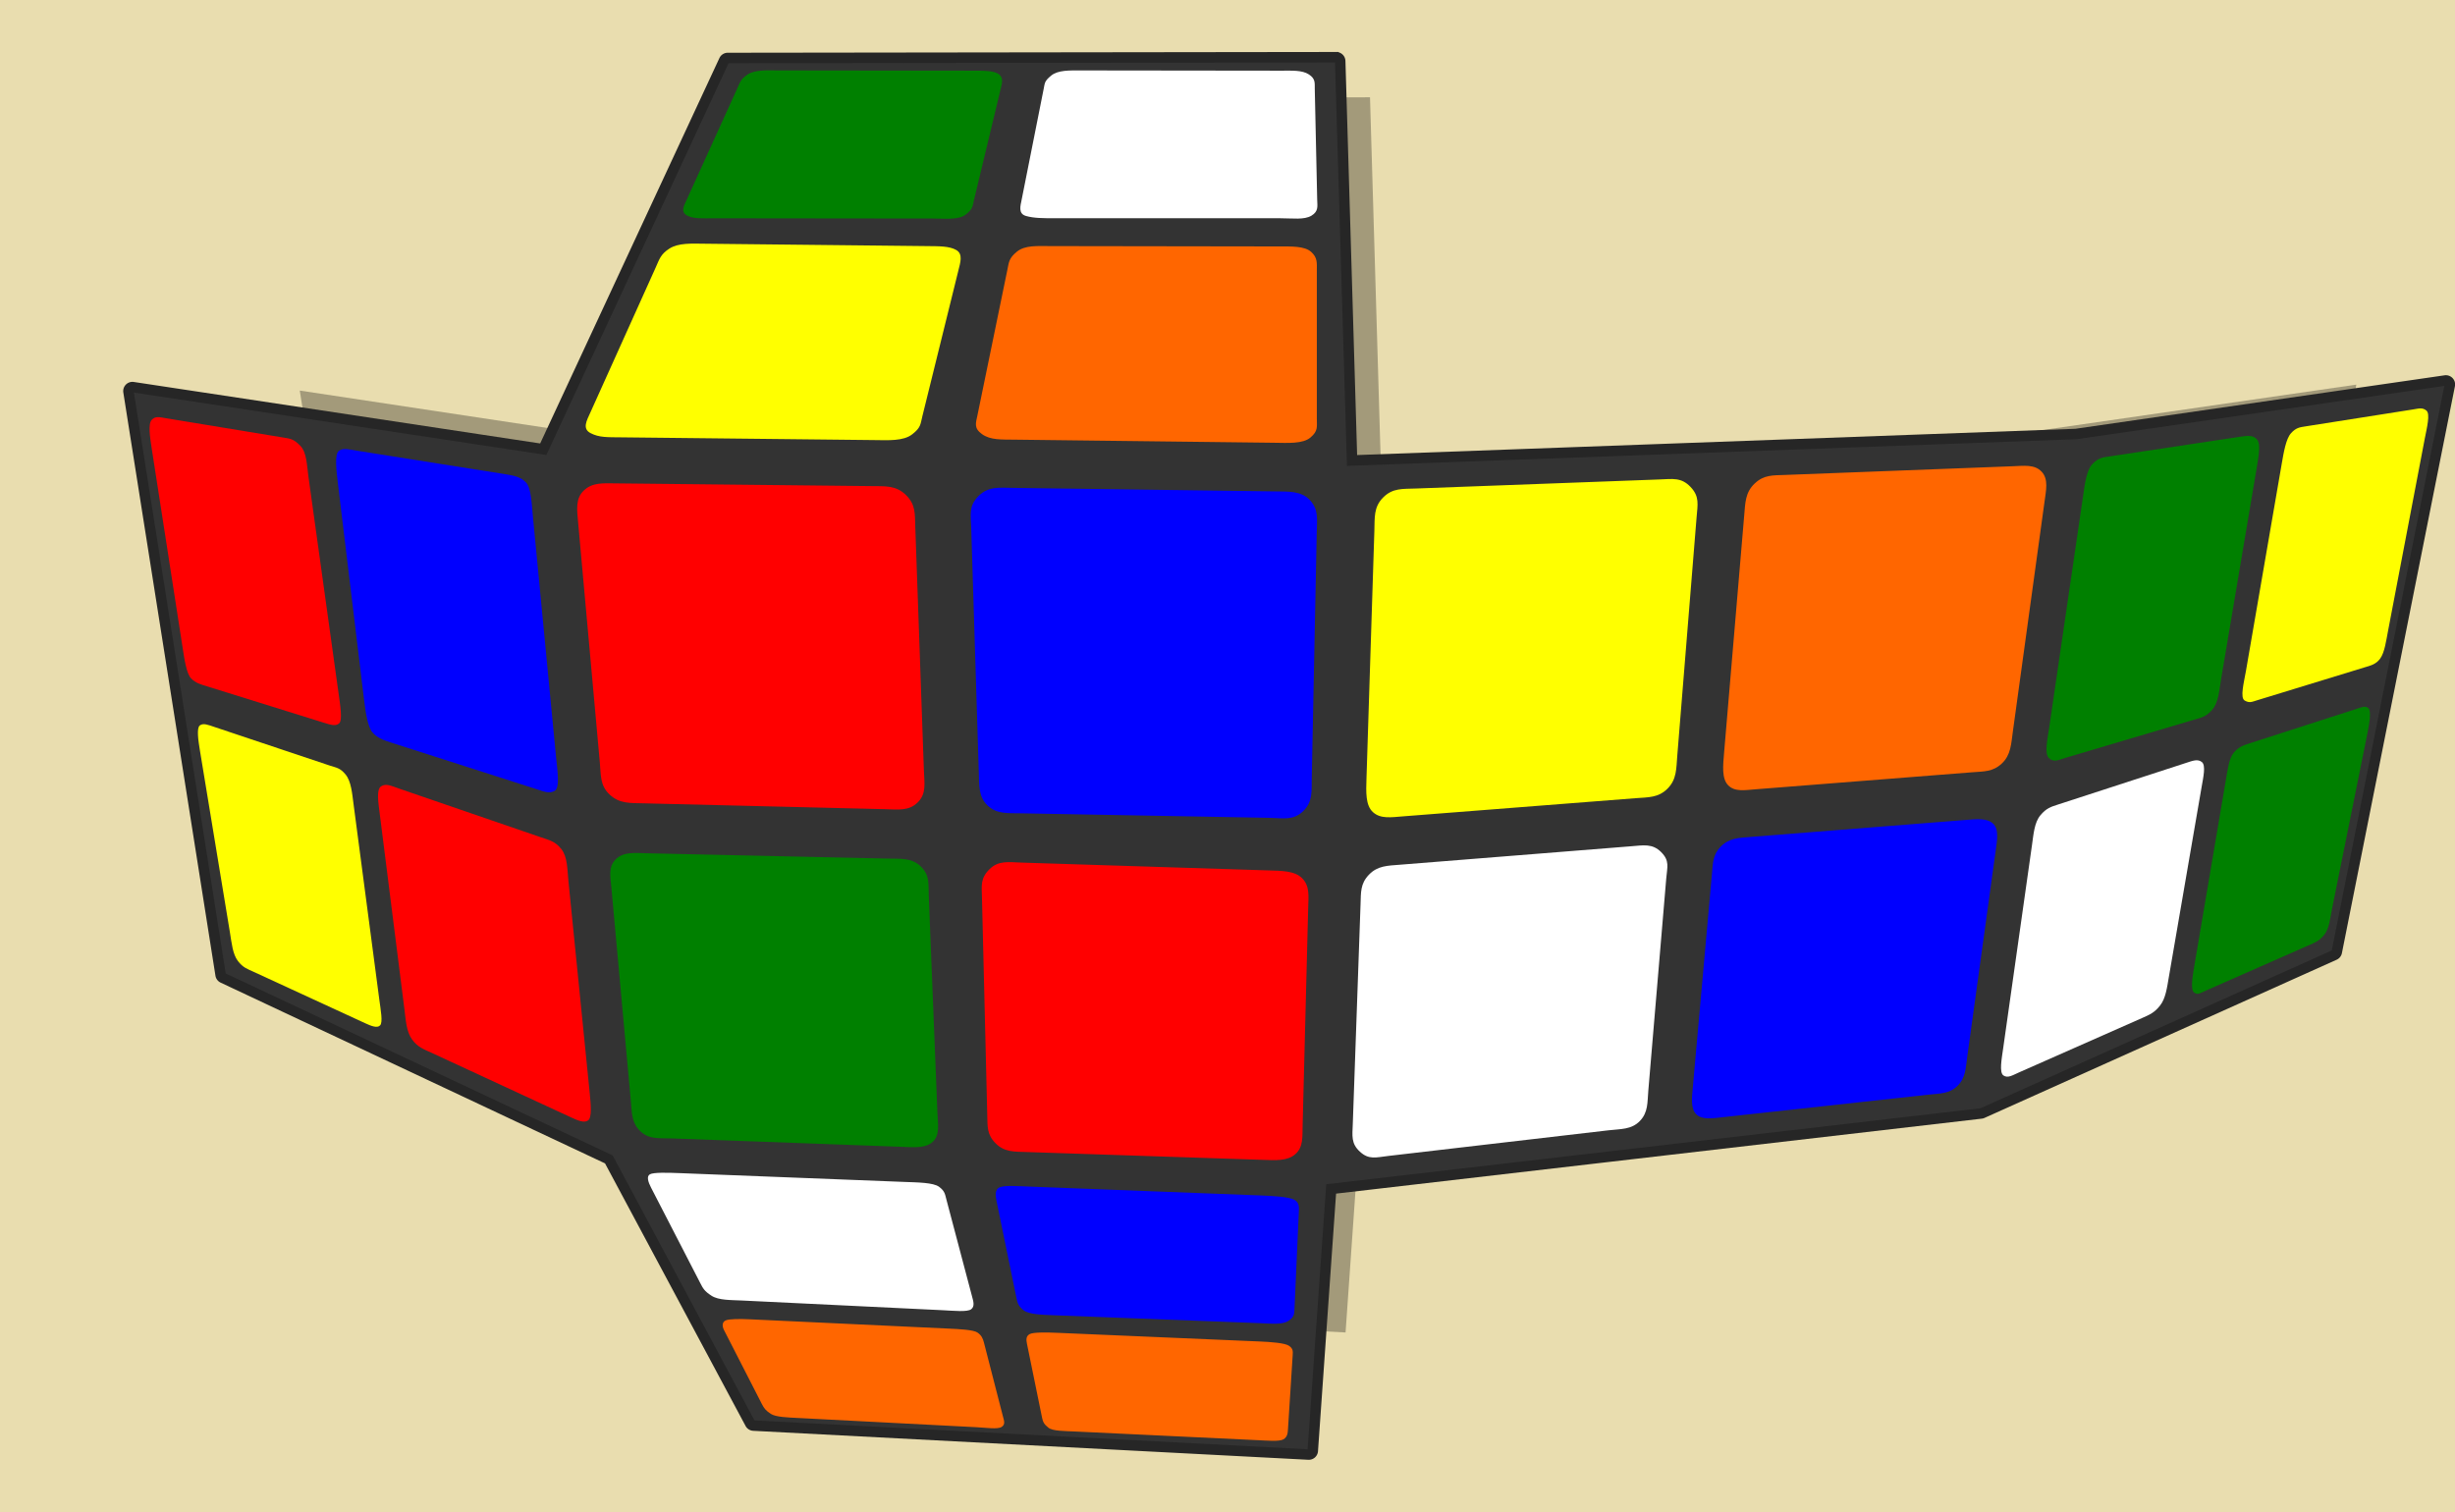 <?xml version="1.0" encoding="UTF-8" standalone="no"?>
<!-- Created with Inkscape (http://www.inkscape.org/) -->

<svg
   xmlns:dc="http://purl.org/dc/elements/1.1/"
   xmlns:cc="http://creativecommons.org/ns#"
   xmlns:rdf="http://www.w3.org/1999/02/22-rdf-syntax-ns#"
   xmlns:svg="http://www.w3.org/2000/svg"
   xmlns="http://www.w3.org/2000/svg"
   xmlns:sodipodi="http://sodipodi.sourceforge.net/DTD/sodipodi-0.dtd"
   xmlns:inkscape="http://www.inkscape.org/namespaces/inkscape"
   id="svg2"
   version="1.1"
   inkscape:version="0.48.2 r9819"
   width="797"
   height="491"
   sodipodi:docname="cube-unfolded-02.svg">
  <defs
     id="defs6">
    <filter
       inkscape:collect="always"
       id="filter4756"
       x="-0.079"
       width="1.158"
       y="-0.131"
       height="1.262">
      <feGaussianBlur
         inkscape:collect="always"
         stdDeviation="24.644"
         id="feGaussianBlur4758" />
    </filter>
  </defs>
  <sodipodi:namedview
     pagecolor="#ffffff"
     bordercolor="#666666"
     borderopacity="1"
     objecttolerance="10"
     gridtolerance="10"
     guidetolerance="10"
     inkscape:pageopacity="0"
     inkscape:pageshadow="2"
     inkscape:window-width="1366"
     inkscape:window-height="706"
     id="namedview4"
     showgrid="false"
     inkscape:zoom="0.735625"
     inkscape:cx="206.22869"
     inkscape:cy="205.77156"
     inkscape:window-x="-8"
     inkscape:window-y="-8"
     inkscape:window-maximized="1"
     inkscape:current-layer="layer4"
     showguides="true"
     inkscape:guide-bbox="true" />
  <g
     inkscape:groupmode="layer"
     id="layer6"
     inkscape:label="background"
     style="display:inline"
     sodipodi:insensitive="true">
    <rect
       style="fill:#e9ddaf;fill-opacity:1;fill-rule:nonzero;stroke:#ffffff;stroke-width:2;stroke-linecap:butt;stroke-linejoin:miter;stroke-miterlimit:4;stroke-opacity:1;stroke-dasharray:none;stroke-dashoffset:0"
       id="rect4466"
       width="970.845"
       height="642.103"
       x="-80.744"
       y="-81.895"
       rx="5.882"
       ry="5" />
  </g>
  <g
     inkscape:groupmode="layer"
     id="layer3"
     inkscape:label="shadow"
     style="display:inline"
     sodipodi:insensitive="true">
    <path
       style="opacity:0.548;fill:#000000;fill-opacity:1;stroke:none;filter:url(#filter4756)"
       d="m 858.816,624.032 29.915,189.383 125.692,59.107 46.079,86.127 180.215,9.409 6.031,-86.127 212.06,-24.608 114.353,-51.387 36.67,-184.075 -119.902,17.37 -236.427,8.685 -3.86,-131 -197.585,0.241 -59.107,127.14 z"
       id="path3768-7-1-5"
       inkscape:connector-curvature="0"
       transform="matrix(0.889,0,0,0.889,-666.169,-427.947)"
       inkscape:export-xdpi="90"
       inkscape:export-ydpi="90" />
  </g>
  <g
     inkscape:groupmode="layer"
     id="layer7"
     inkscape:label="plain cube"
     style="display:inline"
     sodipodi:insensitive="true">
    <path
       transform="translate(-0.005,0.018)"
       sodipodi:type="inkscape:offset"
       inkscape:radius="1.2920057"
       inkscape:original="M 433.8125 19.84375 L 236.25 20.09375 L 177.125 147.25 L 43 126.96875 L 72.90625 316.34375 L 198.59375 375.46875 L 244.6875 461.59375 L 424.90625 471 L 430.9375 384.875 L 643 360.25 L 757.34375 308.875 L 794.03125 124.8125 L 674.125 142.1875 L 437.6875 150.84375 L 433.8125 19.84375 z "
       style="fill:#333333;stroke:#262626;stroke-width:3.4;stroke-miterlimit:4;stroke-opacity:1;stroke-dasharray:none;display:inline"
       id="path4539"
       d="m 433.812,18.562 -197.562,0.25 a 1.292,1.292 0 0 0 -1.156,0.75 L 176.375,145.844 43.188,125.688 a 1.292,1.292 0 0 0 -1.469,1.469 L 71.625,316.531 A 1.292,1.292 0 0 0 72.344,317.5 l 125.312,58.938 45.906,85.781 a 1.292,1.292 0 0 0 1.062,0.656 l 180.219,9.406 a 1.292,1.292 0 0 0 1.344,-1.188 l 5.969,-85.062 211,-24.5 a 1.292,1.292 0 0 0 0.375,-0.094 L 757.875,310.062 a 1.292,1.292 0 0 0 0.75,-0.938 l 36.688,-184.062 a 1.292,1.292 0 0 0 -1.469,-1.531 l -119.906,17.375 -235,8.594 -3.844,-129.688 a 1.292,1.292 0 0 0 -1.281,-1.25 z" />
  </g>
  <g
     inkscape:groupmode="layer"
     id="layer4"
     inkscape:label="stickers"
     style="display:inline">
    <path
       style="fill:#ffffff;stroke:none"
       d="m 444.419,284.018 c 2.81,-2.938 6.01,-2.918 10.168,-3.249 25.23,-2.014 50.183,-4.006 74.843,-5.975 4.158,-0.332 7.027,-0.952 9.853,1.887 2.826,2.839 1.974,4.769 1.651,8.595 -1.961,23.216 -3.901,46.176 -5.818,68.868 -0.323,3.826 -0.024,7.037 -2.752,9.853 -2.728,2.816 -6.167,2.551 -10.142,3.014 -24.117,2.809 -47.969,5.588 -71.541,8.333 -3.974,0.463 -6.272,1.31 -9.198,-1.389 -2.926,-2.699 -2.446,-5.136 -2.306,-9.093 0.848,-24.011 1.687,-47.758 2.516,-71.226 0.14,-3.957 -0.085,-6.68 2.725,-9.617 z"
       id="path3811-4-6"
       inkscape:connector-curvature="0"
       sodipodi:nodetypes="zcczcczcczccz" />
    <path
       style="fill:#ffffff;stroke:none"
       d="m 333.098,70.129 c -2.614,-0.73 -1.826,-3.267 -1.428,-5.267 2.412,-12.138 4.797,-24.142 7.154,-36.006 0.398,-2 0.265,-2.532 2.45,-4.324 2.185,-1.792 5.966,-1.668 9.578,-1.664 21.917,0.025 43.594,0.054 65.016,0.079 3.612,0.004 6.841,-0.22 9.054,1.219 2.213,1.438 1.869,2.787 1.913,4.782 0.266,12.111 0.525,24.09 0.786,35.928 0.044,1.996 0.517,3.721 -1.861,5.149 -2.377,1.428 -6.115,0.839 -10.168,0.839 -24.594,4.1e-5 -48.917,-5.5e-5 -72.956,0 -4.053,0 -6.925,-0.004 -9.539,-0.734 z"
       id="path3815-0-1"
       inkscape:connector-curvature="0"
       sodipodi:nodetypes="zcczcczcczccz" />
    <path
       style="fill:#008000;stroke:none"
       d="m 222.931,64.862 c 5.512,-12.138 10.964,-24.142 16.352,-36.006 0.908,-2 1.111,-3.173 3.511,-4.717 2.401,-1.544 6.237,-1.275 9.748,-1.271 21.308,0.025 42.381,0.054 63.208,0.079 3.512,0.004 6.978,-0.044 8.533,1.162 1.556,1.206 1.04,2.852 0.56,4.852 -2.915,12.138 -5.799,24.142 -8.648,36.006 -0.48,2 -0.271,2.812 -2.627,4.667 -2.356,1.855 -6.693,1.325 -10.633,1.321 -23.905,-0.025 -47.547,-0.054 -70.912,-0.079 -3.939,-0.004 -7.014,0.261 -9.067,-0.956 -2.053,-1.218 -0.935,-3.057 -0.026,-5.058 z"
       id="path3817-9-8"
       inkscape:connector-curvature="0"
       sodipodi:nodetypes="cczcczcczcccc" />
    <path
       style="fill:#ffff00;stroke:none"
       d="m 191.757,140.655 c -2.811,-1.445 -1.307,-4.037 -0.127,-6.656 7.159,-15.891 14.238,-31.608 21.235,-47.14 1.18,-2.619 1.558,-4.295 4.466,-6.152 2.907,-1.857 7.128,-1.618 11.155,-1.575 24.437,0.262 48.605,0.522 72.49,0.778 4.027,0.043 7.256,-0.013 9.493,1.285 2.236,1.298 1.292,4.095 0.643,6.72 -3.935,15.929 -7.828,31.682 -11.674,47.252 -0.649,2.625 -0.446,3.651 -3.317,5.874 -2.871,2.223 -7.746,1.902 -12.304,1.853 -27.66,-0.3 -55.016,-0.596 -82.051,-0.889 -4.558,-0.049 -7.198,0.096 -10.009,-1.349 z"
       id="path3819-4-9"
       inkscape:connector-curvature="0"
       sodipodi:nodetypes="zcczcczcczccz" />
    <path
       style="fill:#ff6600;fill-opacity:1;stroke:none"
       d="m 317.338,134.758 c 3.261,-15.854 6.485,-31.533 9.673,-47.029 0.537,-2.613 0.5,-3.88 3.132,-6.022 2.632,-2.142 6.72,-1.804 10.84,-1.797 24.999,0.037 49.723,0.074 74.157,0.111 4.12,0.006 8.37,-0.157 10.507,1.76 2.137,1.918 1.853,3.582 1.853,6.245 0,16.154 0,32.13 0,47.919 0,2.662 0.454,3.969 -2.038,6.096 -2.492,2.128 -7.276,1.779 -11.933,1.723 -28.26,-0.337 -56.209,-0.671 -83.83,-1.001 -4.657,-0.056 -8.154,0.166 -10.896,-1.797 -2.742,-1.963 -2.001,-3.595 -1.464,-6.207 z"
       id="path3821-8-2"
       inkscape:connector-curvature="0"
       sodipodi:nodetypes="cczcczcczcccc" />
    <path
       style="fill:#ff0000;stroke:none"
       d="m 53.937,135.808 c 12.882,2.12 25.622,4.218 38.212,6.29 2.123,0.349 3.196,0.443 5.32,2.621 2.124,2.178 2.132,6.22 2.673,10.117 3.287,23.643 6.537,47.026 9.75,70.135 0.542,3.896 1.346,8.759 0.262,9.854 -1.084,1.095 -2.853,0.521 -4.96,-0.136 -12.79,-3.985 -25.438,-7.927 -37.939,-11.822 -2.108,-0.657 -3.683,-1.017 -5.222,-2.599 -1.539,-1.583 -2.214,-6.549 -2.771,-10.138 -3.379,-21.778 -6.72,-43.317 -10.023,-64.603 -0.557,-3.589 -1.209,-7.893 0.007,-9.195 1.216,-1.301 2.568,-0.874 4.691,-0.524 z"
       id="path3823-8-7"
       inkscape:connector-curvature="0"
       sodipodi:nodetypes="cczcczcczcccc" />
    <path
       style="fill:#0000ff;stroke:none"
       d="m 109.997,146.396 c 1.436,-1.088 3.564,-0.419 6.211,0 16.062,2.545 31.948,5.061 47.648,7.548 2.647,0.419 5.146,0.827 6.893,2.7 1.747,1.872 1.878,7.181 2.293,11.493 2.518,26.161 5.009,52.034 7.469,77.604 0.415,4.311 1.343,10.014 -0.432,11.047 -1.775,1.033 -3.503,0.227 -6.093,-0.603 -15.718,-5.036 -31.263,-10.017 -46.625,-14.939 -2.59,-0.83 -4.919,-1.578 -6.487,-3.486 -1.567,-1.908 -2.228,-6.806 -2.7,-10.706 -2.863,-23.669 -5.694,-47.078 -8.492,-70.213 -0.472,-3.901 -1.121,-9.356 0.315,-10.444 z"
       id="path3825-2-9"
       inkscape:connector-curvature="0"
       sodipodi:nodetypes="zcczcczcczccz" />
    <path
       style="fill:#ffff00;stroke:none"
       d="m 69.557,236.03 c 12.67,4.241 25.2,8.435 37.583,12.58 2.088,0.699 3.231,0.667 5.058,2.883 1.827,2.216 2.132,6.238 2.595,9.75 2.81,21.31 5.588,42.386 8.334,63.216 0.463,3.512 1.216,7.44 0.288,8.466 -0.927,1.025 -2.918,0.218 -4.927,-0.708 -12.192,-5.619 -24.251,-11.176 -36.168,-16.669 -2.009,-0.926 -3.431,-1.334 -5.111,-3.538 -1.679,-2.204 -2.001,-5.81 -2.542,-9.094 -3.287,-19.932 -6.537,-39.645 -9.75,-59.127 -0.542,-3.285 -1.162,-7.38 -0.052,-8.23 1.109,-0.85 2.603,-0.227 4.691,0.472 z"
       id="path3827-4-5"
       inkscape:connector-curvature="0"
       sodipodi:nodetypes="cczcczcczcccc" />
    <path
       style="fill:#ff0000;stroke:none"
       d="m 123.745,255.305 c 1.626,-1.001 3.292,-0.114 5.853,0.766 15.54,5.338 30.909,10.617 46.098,15.834 2.561,0.88 4.502,1.224 6.534,3.788 2.032,2.565 1.915,6.484 2.299,10.301 2.325,23.159 4.623,46.064 6.896,68.701 0.383,3.817 0.811,8.178 -0.511,9.109 -1.321,0.931 -3.334,0.028 -5.832,-1.128 -15.152,-7.017 -30.139,-13.956 -44.949,-20.814 -2.497,-1.156 -4.477,-1.77 -6.342,-4.32 -1.865,-2.551 -2.043,-6.229 -2.49,-9.769 -2.712,-21.481 -5.394,-42.725 -8.045,-63.72 -0.447,-3.54 -1.136,-7.746 0.489,-8.747 z"
       id="path3829-5-4"
       inkscape:connector-curvature="0"
       sodipodi:nodetypes="zcczcczcczccz" />
    <path
       style="fill:#ffff00;stroke:none"
       d="m 449.029,161.534 c 3.119,-3.135 6.342,-2.753 10.726,-2.916 26.603,-0.99 52.914,-1.969 78.916,-2.937 4.384,-0.163 7.125,-0.735 10.131,2.405 3.006,3.14 2.327,5.69 1.979,9.982 -2.11,26.044 -4.195,51.801 -6.257,77.256 -0.348,4.292 -0.163,7.748 -3.171,10.748 -3.009,3 -6.229,2.781 -10.407,3.107 -25.355,1.98 -50.431,3.939 -75.213,5.874 -4.178,0.326 -7.493,0.901 -9.982,-1.32 -2.489,-2.22 -2.27,-6.612 -2.128,-11.067 0.861,-27.034 1.712,-53.77 2.554,-80.193 0.142,-4.455 -0.267,-7.804 2.852,-10.939 z"
       id="path3831-5-3"
       inkscape:connector-curvature="0"
       sodipodi:nodetypes="zcczcczcczccz" />
    <path
       style="fill:#ff6600;stroke:none"
       d="m 569.617,157.022 c 3.029,-2.892 5.874,-2.653 9.96,-2.809 24.795,-0.947 49.318,-1.884 73.553,-2.809 4.086,-0.156 7.361,-0.673 9.662,1.745 2.301,2.419 1.461,6.03 0.894,10.152 -3.444,25.01 -6.849,49.746 -10.216,74.191 -0.568,4.122 -0.646,7.644 -3.575,10.407 -2.929,2.763 -5.888,2.568 -9.769,2.873 -23.547,1.851 -46.835,3.682 -69.85,5.491 -3.881,0.305 -7.056,0.921 -9.215,-1.256 -2.159,-2.177 -1.703,-6.371 -1.341,-10.641 2.195,-25.914 4.367,-51.544 6.513,-76.873 0.362,-4.271 0.355,-7.579 3.384,-10.471 z"
       id="path3833-1-1"
       inkscape:connector-curvature="0"
       sodipodi:nodetypes="zcczcczcczccz" />
    <path
       style="fill:#0000ff;stroke:none"
       d="m 558.72,274.8 c 2.733,-2.704 5.761,-2.738 9.62,-3.043 23.418,-1.851 46.578,-3.682 69.467,-5.491 3.859,-0.305 7.179,-0.703 9.194,1.128 2.015,1.831 1.362,5.363 0.851,9.066 -3.099,22.471 -6.165,44.694 -9.194,66.657 -0.511,3.703 -0.522,6.895 -3.192,9.492 -2.67,2.597 -5.718,2.426 -9.407,2.831 -22.385,2.453 -44.523,4.881 -66.402,7.279 -3.689,0.404 -7.059,0.997 -8.981,-0.915 -1.922,-1.912 -1.405,-5.477 -1.064,-9.279 2.066,-23.073 4.11,-45.893 6.129,-68.445 0.341,-3.803 0.247,-6.575 2.98,-9.279 z"
       id="path3835-7-2"
       inkscape:connector-curvature="0"
       sodipodi:nodetypes="zcczcczcczccz" />
    <path
       style="fill:#008000;stroke:none"
       d="m 679.351,150.594 c 2.055,-2.064 3.348,-2.072 5.704,-2.426 14.292,-2.152 28.426,-4.281 42.395,-6.385 2.355,-0.355 4.119,-0.517 5.321,0.979 1.202,1.496 0.468,5.534 -0.17,9.322 -3.874,22.987 -7.706,45.722 -11.493,68.19 -0.638,3.788 -0.862,7.872 -2.937,10.216 -2.075,2.344 -3.618,2.526 -5.938,3.214 -14.076,4.176 -27.998,8.305 -41.757,12.387 -2.32,0.688 -3.619,1.539 -5.257,0.106 -1.637,-1.432 -0.497,-6.285 0.106,-10.407 3.659,-25.01 7.278,-49.746 10.854,-74.191 0.603,-4.122 1.117,-8.939 3.171,-11.003 z"
       id="path3837-1-3"
       inkscape:connector-curvature="0"
       sodipodi:nodetypes="zcczcczcczccz" />
    <path
       style="fill:#ffffff;stroke:none"
       d="m 668.124,261.232 c 13.969,-4.542 27.784,-9.033 41.437,-13.472 2.302,-0.748 3.872,-1.405 5.246,-0.33 1.374,1.075 0.482,4.916 -0.106,8.332 -3.573,20.727 -7.106,41.227 -10.599,61.486 -0.589,3.416 -1.014,6.898 -2.831,9.226 -1.817,2.328 -3.398,2.994 -5.629,3.98 -13.538,5.983 -26.928,11.902 -40.16,17.75 -2.231,0.986 -3.654,1.956 -5.076,1 -1.422,-0.955 -0.582,-5.349 -0.064,-9.002 3.143,-22.169 6.25,-44.095 9.322,-65.764 0.518,-3.654 0.78,-7.387 2.746,-9.726 1.965,-2.34 3.412,-2.731 5.715,-3.48 z"
       id="path3839-1-3"
       inkscape:connector-curvature="0"
       sodipodi:nodetypes="cczcczcczcccc" />
    <path
       style="fill:#ffff00;stroke:none"
       d="m 743.752,140.677 c 1.624,-1.807 2.809,-1.93 4.746,-2.235 11.752,-1.851 23.375,-3.682 34.861,-5.491 1.937,-0.305 3.054,-0.712 4.363,0.362 1.309,1.074 0.128,5.633 -0.532,9.088 -4.003,20.964 -7.963,41.697 -11.876,62.188 -0.66,3.455 -1.155,7.243 -2.575,9.215 -1.42,1.972 -3.249,2.327 -5.172,2.916 -11.666,3.573 -23.203,7.107 -34.606,10.599 -1.923,0.589 -2.654,1.046 -4.235,0.149 -1.582,-0.897 -0.241,-5.86 0.404,-9.598 3.917,-22.686 7.791,-45.122 11.62,-67.296 0.646,-3.739 1.377,-8.09 3.001,-9.896 z"
       id="path3841-5-4"
       inkscape:connector-curvature="0"
       sodipodi:nodetypes="zcczcczcczccz" />
    <path
       style="fill:#008000;stroke:none"
       d="m 730.078,241.439 c 11.687,-3.767 23.246,-7.492 34.669,-11.173 1.926,-0.621 3.01,-1.186 4.076,-0.372 1.066,0.814 0.426,4.845 -0.213,8.013 -3.874,19.221 -7.706,38.23 -11.493,57.016 -0.638,3.168 -0.905,6.558 -2.554,8.609 -1.649,2.05 -3.079,2.533 -4.938,3.352 -11.278,4.972 -22.433,9.889 -33.456,14.749 -1.859,0.819 -2.577,1.492 -3.831,0.67 -1.254,-0.822 -0.603,-4.945 -0.032,-8.311 3.465,-20.426 6.893,-40.627 10.28,-60.592 0.571,-3.366 1.083,-7.234 2.565,-8.992 1.482,-1.758 3.001,-2.348 4.927,-2.969 z"
       id="path3843-2-1"
       inkscape:connector-curvature="0"
       sodipodi:nodetypes="cczcczcczcccc" />
    <path
       style="fill:#ff0000;stroke:none"
       d="m 189.552,159.254 c 2.785,-2.645 6.152,-2.344 10.742,-2.295 29.972,0.319 55.918,0.595 82.617,0.879 4.59,0.049 7.971,-0.252 11.182,2.881 3.211,3.132 2.897,6.022 3.052,10.4 0.925,26.2 1.927,54.567 2.783,78.809 0.155,4.378 0.899,7.734 -1.978,10.596 -2.876,2.861 -6.266,2.327 -10.62,2.222 -26.054,-0.633 -54.262,-1.319 -78.369,-1.904 -4.354,-0.106 -7.837,0.163 -11.011,-2.808 -3.173,-2.971 -2.832,-6.152 -3.223,-10.474 -2.337,-25.859 -4.869,-53.857 -7.031,-77.783 -0.391,-4.321 -0.929,-7.877 1.855,-10.522 z"
       id="path3845-7-1"
       inkscape:connector-curvature="0"
       sodipodi:nodetypes="zcczcczcczccz" />
    <path
       style="fill:#0000ff;stroke:none"
       d="m 317.628,161.11 c 3.191,-3.247 6.669,-2.755 11.371,-2.692 28.53,0.383 56.746,0.761 84.631,1.135 4.702,0.063 8.835,-0.209 11.664,2.875 2.829,3.084 2.262,6.152 2.173,10.571 -0.544,26.814 -1.08,53.333 -1.611,79.541 -0.09,4.419 0.398,7.78 -2.808,10.864 -3.205,3.084 -6.413,2.23 -10.889,2.148 -27.16,-0.494 -54.02,-0.982 -80.566,-1.465 -4.476,-0.081 -8.022,0.287 -10.986,-2.539 -2.964,-2.826 -2.714,-6.506 -2.85,-10.907 -0.827,-26.703 -1.645,-53.112 -2.454,-79.211 -0.136,-4.401 -0.865,-7.074 2.325,-10.321 z"
       id="path3847-6-3"
       inkscape:connector-curvature="0"
       sodipodi:nodetypes="zcczcczcczccz" />
    <path
       style="fill:#008000;stroke:none"
       d="m 199.969,278.95 c 2.552,-2.45 6.107,-1.976 10.424,-1.88 26.196,0.578 52.103,1.15 77.708,1.715 4.317,0.095 7.911,-0.311 10.845,2.572 2.934,2.883 2.417,5.525 2.572,9.431 0.943,23.701 1.876,47.141 2.798,70.307 0.155,3.906 0.895,7.369 -1.459,9.612 -2.354,2.243 -6.318,1.805 -10.439,1.655 -25.009,-0.913 -49.743,-1.816 -74.188,-2.708 -4.122,-0.15 -7.418,0.431 -10.319,-2.317 -2.901,-2.747 -2.748,-5.836 -3.099,-9.687 -2.129,-23.366 -4.236,-46.475 -6.318,-69.314 -0.351,-3.851 -1.078,-6.936 1.474,-9.386 z"
       id="path3849-1-8"
       inkscape:connector-curvature="0"
       sodipodi:nodetypes="zcczcczccsccz" />
    <path
       style="fill:#ff0000;stroke:none"
       d="m 321.208,282.26 c 2.965,-2.944 6.167,-2.306 10.605,-2.166 26.926,0.852 53.556,1.694 79.874,2.527 4.437,0.14 8.638,0.091 11.086,2.587 2.448,2.496 2.026,5.666 1.925,9.582 -0.609,23.762 -1.21,47.262 -1.805,70.487 -0.1,3.916 0.261,7.143 -2.347,9.461 -2.608,2.318 -6.438,2.006 -10.68,1.865 -25.739,-0.852 -51.196,-1.694 -76.354,-2.527 -4.242,-0.14 -7.416,0.07 -10.289,-2.828 -2.873,-2.898 -2.627,-5.425 -2.723,-9.341 -0.578,-23.762 -1.15,-47.262 -1.715,-70.487 -0.095,-3.916 -0.544,-6.217 2.422,-9.161 z"
       id="path3851-4-7"
       inkscape:connector-curvature="0"
       sodipodi:nodetypes="zcczcczcczccz" />
    <path
       style="fill:#ffffff;stroke:none"
       d="m 230.983,420.729 c -2.339,-1.504 -2.775,-2.417 -3.662,-4.138 -5.382,-10.444 -10.706,-20.773 -15.967,-30.981 -0.887,-1.721 -1.559,-3.639 -0.366,-4.309 1.193,-0.67 5.802,-0.537 9.851,-0.378 24.567,0.963 48.864,1.915 72.876,2.856 4.049,0.159 9.278,0.185 11.145,1.575 1.867,1.389 1.921,2.376 2.38,4.114 2.79,10.543 5.549,20.97 8.276,31.274 0.46,1.738 1.034,3.373 -0.207,4.358 -1.242,0.985 -5.656,0.505 -9.277,0.33 -21.974,-1.062 -43.707,-2.112 -65.186,-3.149 -3.621,-0.175 -7.524,-0.046 -9.863,-1.55 z"
       id="path3853-2-4"
       inkscape:connector-curvature="0"
       sodipodi:nodetypes="zcczcczcczccz" />
    <path
       style="fill:#0000ff;stroke:none"
       d="m 324.66,385.475 c -1.817,0.648 -1.481,2.848 -1.123,4.59 2.173,10.568 4.322,21.019 6.445,31.348 0.358,1.742 0.641,2.718 2.344,4.053 1.702,1.335 6.144,1.457 9.851,1.599 22.493,0.864 44.739,1.719 66.724,2.563 3.707,0.142 7.314,0.559 9.314,-0.696 2,-1.255 1.961,-2.328 2.039,-4.053 0.469,-10.469 0.933,-20.822 1.392,-31.055 0.077,-1.725 0.267,-3.406 -1.526,-4.297 -1.793,-0.891 -6.527,-1.196 -10.669,-1.355 -25.135,-0.963 -49.993,-1.915 -74.561,-2.856 -4.142,-0.159 -8.412,-0.489 -10.229,0.159 z"
       id="path3855-3-2"
       inkscape:connector-curvature="0"
       sodipodi:nodetypes="zcczcczcczccz" />
    <path
       style="fill:#ff6600;stroke:none"
       d="m 243.675,428.393 c 21.588,1.01 42.939,2.008 64.04,2.995 3.558,0.166 8.248,0.385 9.569,1.264 1.321,0.879 1.791,1.905 2.135,3.239 2.083,8.098 4.145,16.107 6.181,24.023 0.343,1.335 0.872,2.563 -0.414,3.409 -1.286,0.846 -4.992,0.262 -8.21,0.096 -19.526,-1.01 -38.838,-2.008 -57.923,-2.995 -3.218,-0.166 -7.12,-0.278 -8.762,-1.306 -1.642,-1.028 -2.259,-1.862 -2.942,-3.197 -4.146,-8.098 -8.246,-16.108 -12.298,-24.023 -0.683,-1.335 -0.616,-2.641 0.542,-3.154 1.158,-0.513 4.524,-0.517 8.082,-0.351 z"
       id="path3857-2-7"
       inkscape:connector-curvature="0"
       sodipodi:nodetypes="cczcczcczcccc" />
    <path
       style="fill:#ff6600;stroke:none"
       d="m 334.234,433.204 c -1.156,0.672 -1.112,1.777 -0.839,3.112 1.654,8.098 3.29,16.108 4.907,24.023 0.273,1.335 0.625,2.11 2.05,3.239 1.425,1.129 5.331,1.076 8.613,1.232 19.913,0.945 39.607,1.88 59.07,2.804 3.282,0.156 7.315,0.522 8.613,-0.255 1.298,-0.776 1.402,-1.947 1.487,-3.282 0.515,-8.098 1.026,-16.107 1.529,-24.023 0.085,-1.335 0.135,-2.152 -1.189,-3.069 -1.325,-0.917 -5.834,-1.246 -9.473,-1.402 -22.082,-0.945 -43.922,-1.88 -65.505,-2.804 -3.639,-0.156 -8.104,-0.247 -9.261,0.425 z"
       id="path3859-2-7"
       inkscape:connector-curvature="0"
       sodipodi:nodetypes="zcczcczcczccz" />
  </g>
</svg>
